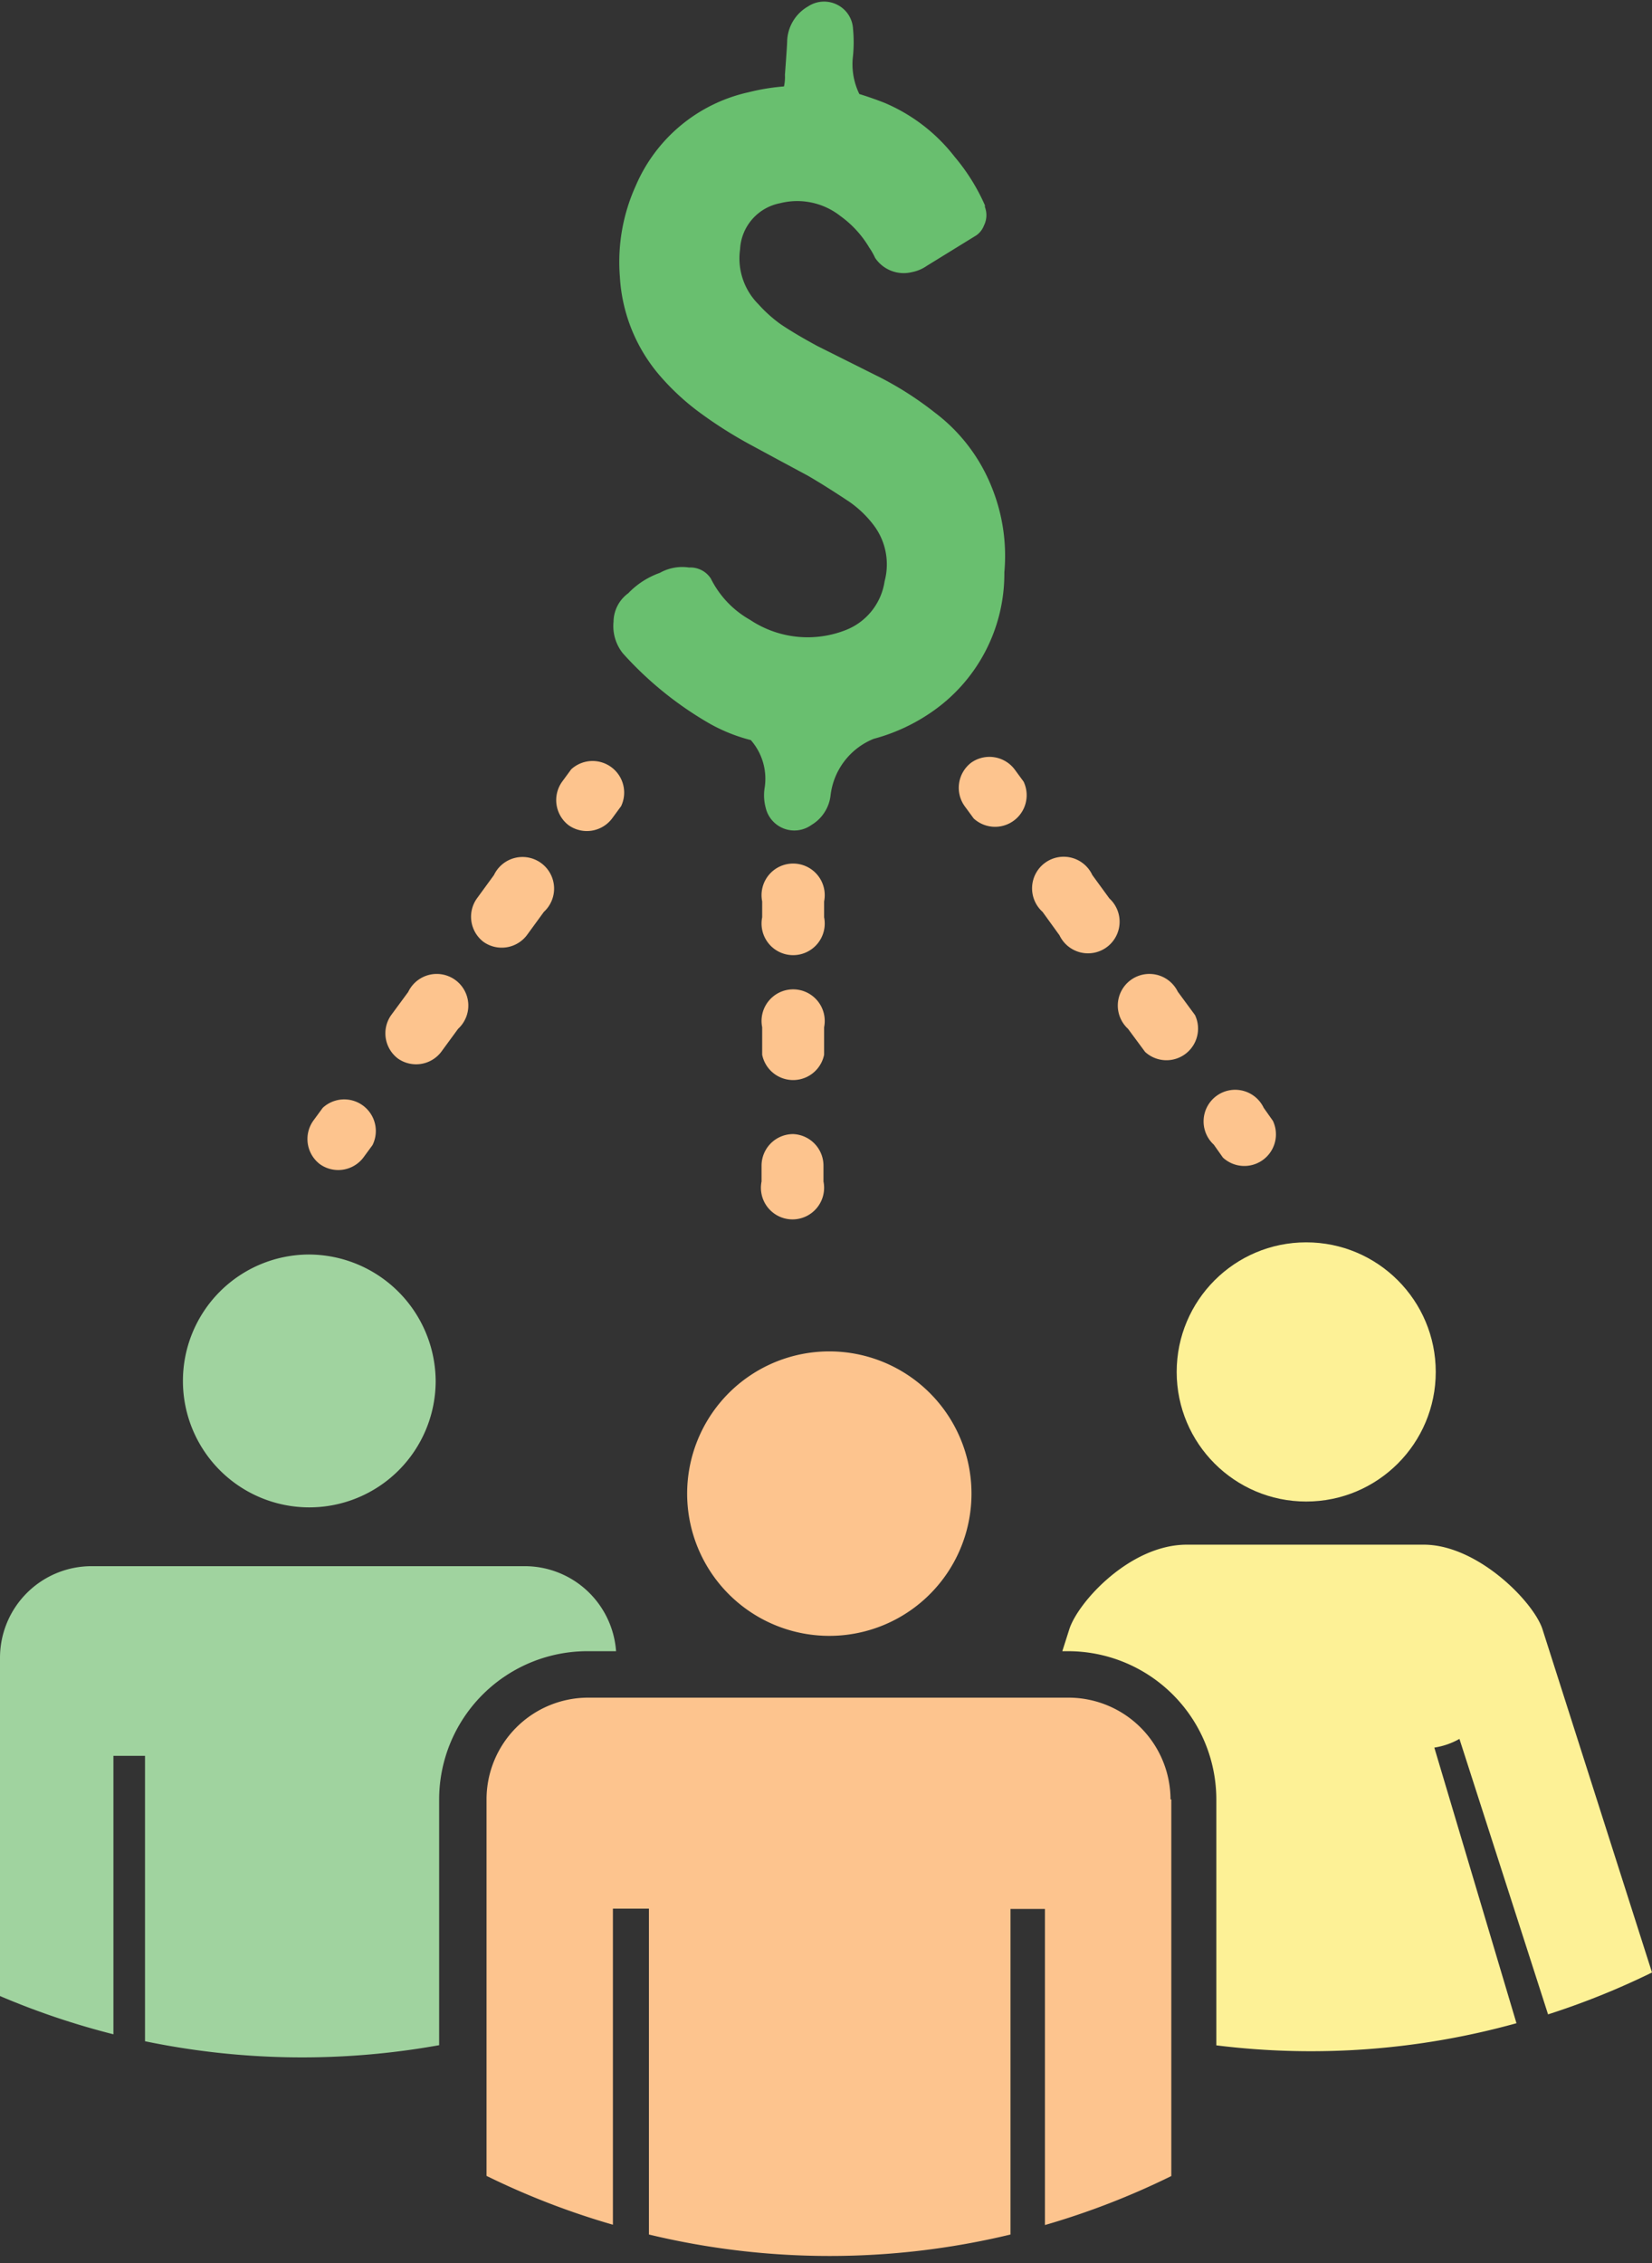 <svg xmlns="http://www.w3.org/2000/svg" viewBox="-9.5367431640625e-7 -0.099 104.58 143.199"><rect x="-9.5367431640625e-7" y="-0.099" width="104.58" height="143.199" fill="#333333" stroke="none"/><title>Depositphotos_122774926_01</title><g data-name="Layer 2"><g data-name="Layer 1"><g data-name="Layer 2"><g data-name="Layer 2-2"><path d="M19.53 79.28a8 8 0 1 0 8.05 8.05 8.05 8.05 0 0 0-8.05-8.05z" fill="#a0d39f"/><path d="M37.24 104.38H39A5.8 5.8 0 0 0 33.18 99H5.8a5.8 5.8 0 0 0-5.8 5.8v21.4a48.63 48.63 0 0 0 7.18 2.42V111h2v18.06a49 49 0 0 0 18.62.25v-15.55a9.39 9.39 0 0 1 9.44-9.38z" fill="#a0d39f"/><path d="M52.5 85.41a9 9 0 1 0 9 8.95 9 9 0 0 0-9-8.95z" fill="#fdc48e"/><path d="M74.1 113.76a6.46 6.46 0 0 0-6.44-6.44H37.24a6.44 6.44 0 0 0-6.44 6.41v23.85a48.7 48.7 0 0 0 8 3.09v-20h2.28v20.62a48.92 48.92 0 0 0 22.89 0v-20.6h2.18v20a48.73 48.73 0 0 0 8-3.1v-23.83z" fill="#fdc48e"/><path d="M53.61 39.74a6.58 6.58 0 0 1-6.13-.62A6.13 6.13 0 0 1 45 36.51a1.54 1.54 0 0 0-1.38-.7 2.89 2.89 0 0 0-1.85.34 5.15 5.15 0 0 0-2 1.29 2.26 2.26 0 0 0-.93 1.8 2.76 2.76 0 0 0 .59 2A22.33 22.33 0 0 0 45 45.73a10.75 10.75 0 0 0 2.53 1 3.71 3.71 0 0 1 .87 3.06 3 3 0 0 0 .07 1.21 1.86 1.86 0 0 0 2.9 1.1 2.51 2.51 0 0 0 1.21-1.88 4.41 4.41 0 0 1 2.73-3.57A11.79 11.79 0 0 0 59 44.94a10.61 10.61 0 0 0 4.58-8.74v-.08a11.57 11.57 0 0 0-.81-5.42 11 11 0 0 0-3.6-4.7 21.24 21.24 0 0 0-3.4-2.19l-2-1-2-1q-1.41-.76-2.36-1.4A8.86 8.86 0 0 1 48 19.14a4.1 4.1 0 0 1-1.15-3.46 3.13 3.13 0 0 1 2.53-2.92 4.42 4.42 0 0 1 3.82.81 6.6 6.6 0 0 1 1.83 2 4.2 4.2 0 0 1 .37.65 2.18 2.18 0 0 0 2.33.9 2.46 2.46 0 0 0 .93-.39l3.15-1.94a1.34 1.34 0 0 0 .48-.62 1.46 1.46 0 0 0 .06-1.17v-.11a12.62 12.62 0 0 0-1.91-3.06A11.07 11.07 0 0 0 56 6.41q-.79-.31-1.6-.56a4.3 4.3 0 0 1-.4-2.42 8.8 8.8 0 0 0 0-1.71A1.81 1.81 0 0 0 53 .2a1.84 1.84 0 0 0-1.85.11 2.63 2.63 0 0 0-1.32 2.22q0 .2-.14 2.11a2.74 2.74 0 0 1-.06.73 13.51 13.51 0 0 0-2.25.37 10.15 10.15 0 0 0-7.14 5.93 11.67 11.67 0 0 0-1 5.73 10.5 10.5 0 0 0 2.53 6.27 15.4 15.4 0 0 0 2.33 2.19A27.36 27.36 0 0 0 47.43 28l1.85 1 1.86 1q1.12.65 2.64 1.66a6.81 6.81 0 0 1 1.52 1.46 4.11 4.11 0 0 1 .7 3.56 3.93 3.93 0 0 1-2.39 3.06z" fill="#69bf6f"/><path d="M20.26 73.57a2 2 0 0 0 2.74-.42l.58-.79A2 2 0 0 0 20.43 70l-.58.79a2 2 0 0 0 .41 2.78z" fill="#fdc48e"/><path d="M30.61 59.5a2 2 0 0 0 2.74-.42l1.08-1.48a2 2 0 1 0-3.16-2.33l-1.08 1.48a2 2 0 0 0 .42 2.75z" fill="#fdc48e"/><path d="M25.19 66.88a2 2 0 0 0 2.74-.42L29 65a2 2 0 1 0-3.16-2.33l-1.09 1.48a2 2 0 0 0 .44 2.73z" fill="#fdc48e"/><path d="M36 52.12a2 2 0 0 0 2.74-.42l.58-.79a2 2 0 0 0-3.16-2.33l-.58.79a2 2 0 0 0 .42 2.75z" fill="#fdc48e"/><path d="M77.42 73.15a2 2 0 0 0 3.16-2.33L80 70a2 2 0 1 0-3.16 2.33z" fill="#fdc48e"/><path d="M67.07 59.08a2 2 0 1 0 3.16-2.33l-1.08-1.48A2 2 0 1 0 66 57.6z" fill="#fdc48e"/><path d="M72.49 66.46a2 2 0 0 0 3.16-2.33l-1.09-1.48A2 2 0 1 0 71.41 65z" fill="#fdc48e"/><path d="M61.48 48.16a2 2 0 0 0-.42 2.74l.58.79a2 2 0 0 0 3.16-2.33l-.58-.79a2 2 0 0 0-2.74-.41z" fill="#fdc48e"/><path d="M52.17 56.94a2 2 0 1 0-3.92 0v1a2 2 0 1 0 3.92 0z" fill="#fdc48e"/><path d="M52.17 64.9a2 2 0 1 0-3.92 0v1.74a2 2 0 0 0 3.92 0z" fill="#fdc48e"/><path d="M50.21 71.66a2 2 0 0 0-2 2v1a2 2 0 1 0 3.92 0v-1a2 2 0 0 0-1.92-2z" fill="#fdc48e"/><circle cx="82.69" cy="86.71" r="8.2" fill="#fdf196"/><path d="M90.13 97.64h-15c-3.61 0-6.9 3.65-7.44 5.36l-.44 1.38h.38a9.39 9.39 0 0 1 9.37 9.38v15.56a48.59 48.59 0 0 0 19-1.4l-5.2-17.44a4.64 4.64 0 0 0 1.59-.55L98 127.36a48.71 48.71 0 0 0 6.58-2.65L97.65 103c-.55-1.73-4.11-5.36-7.52-5.36z" fill="#fdf196"/></g></g></g></g></svg>